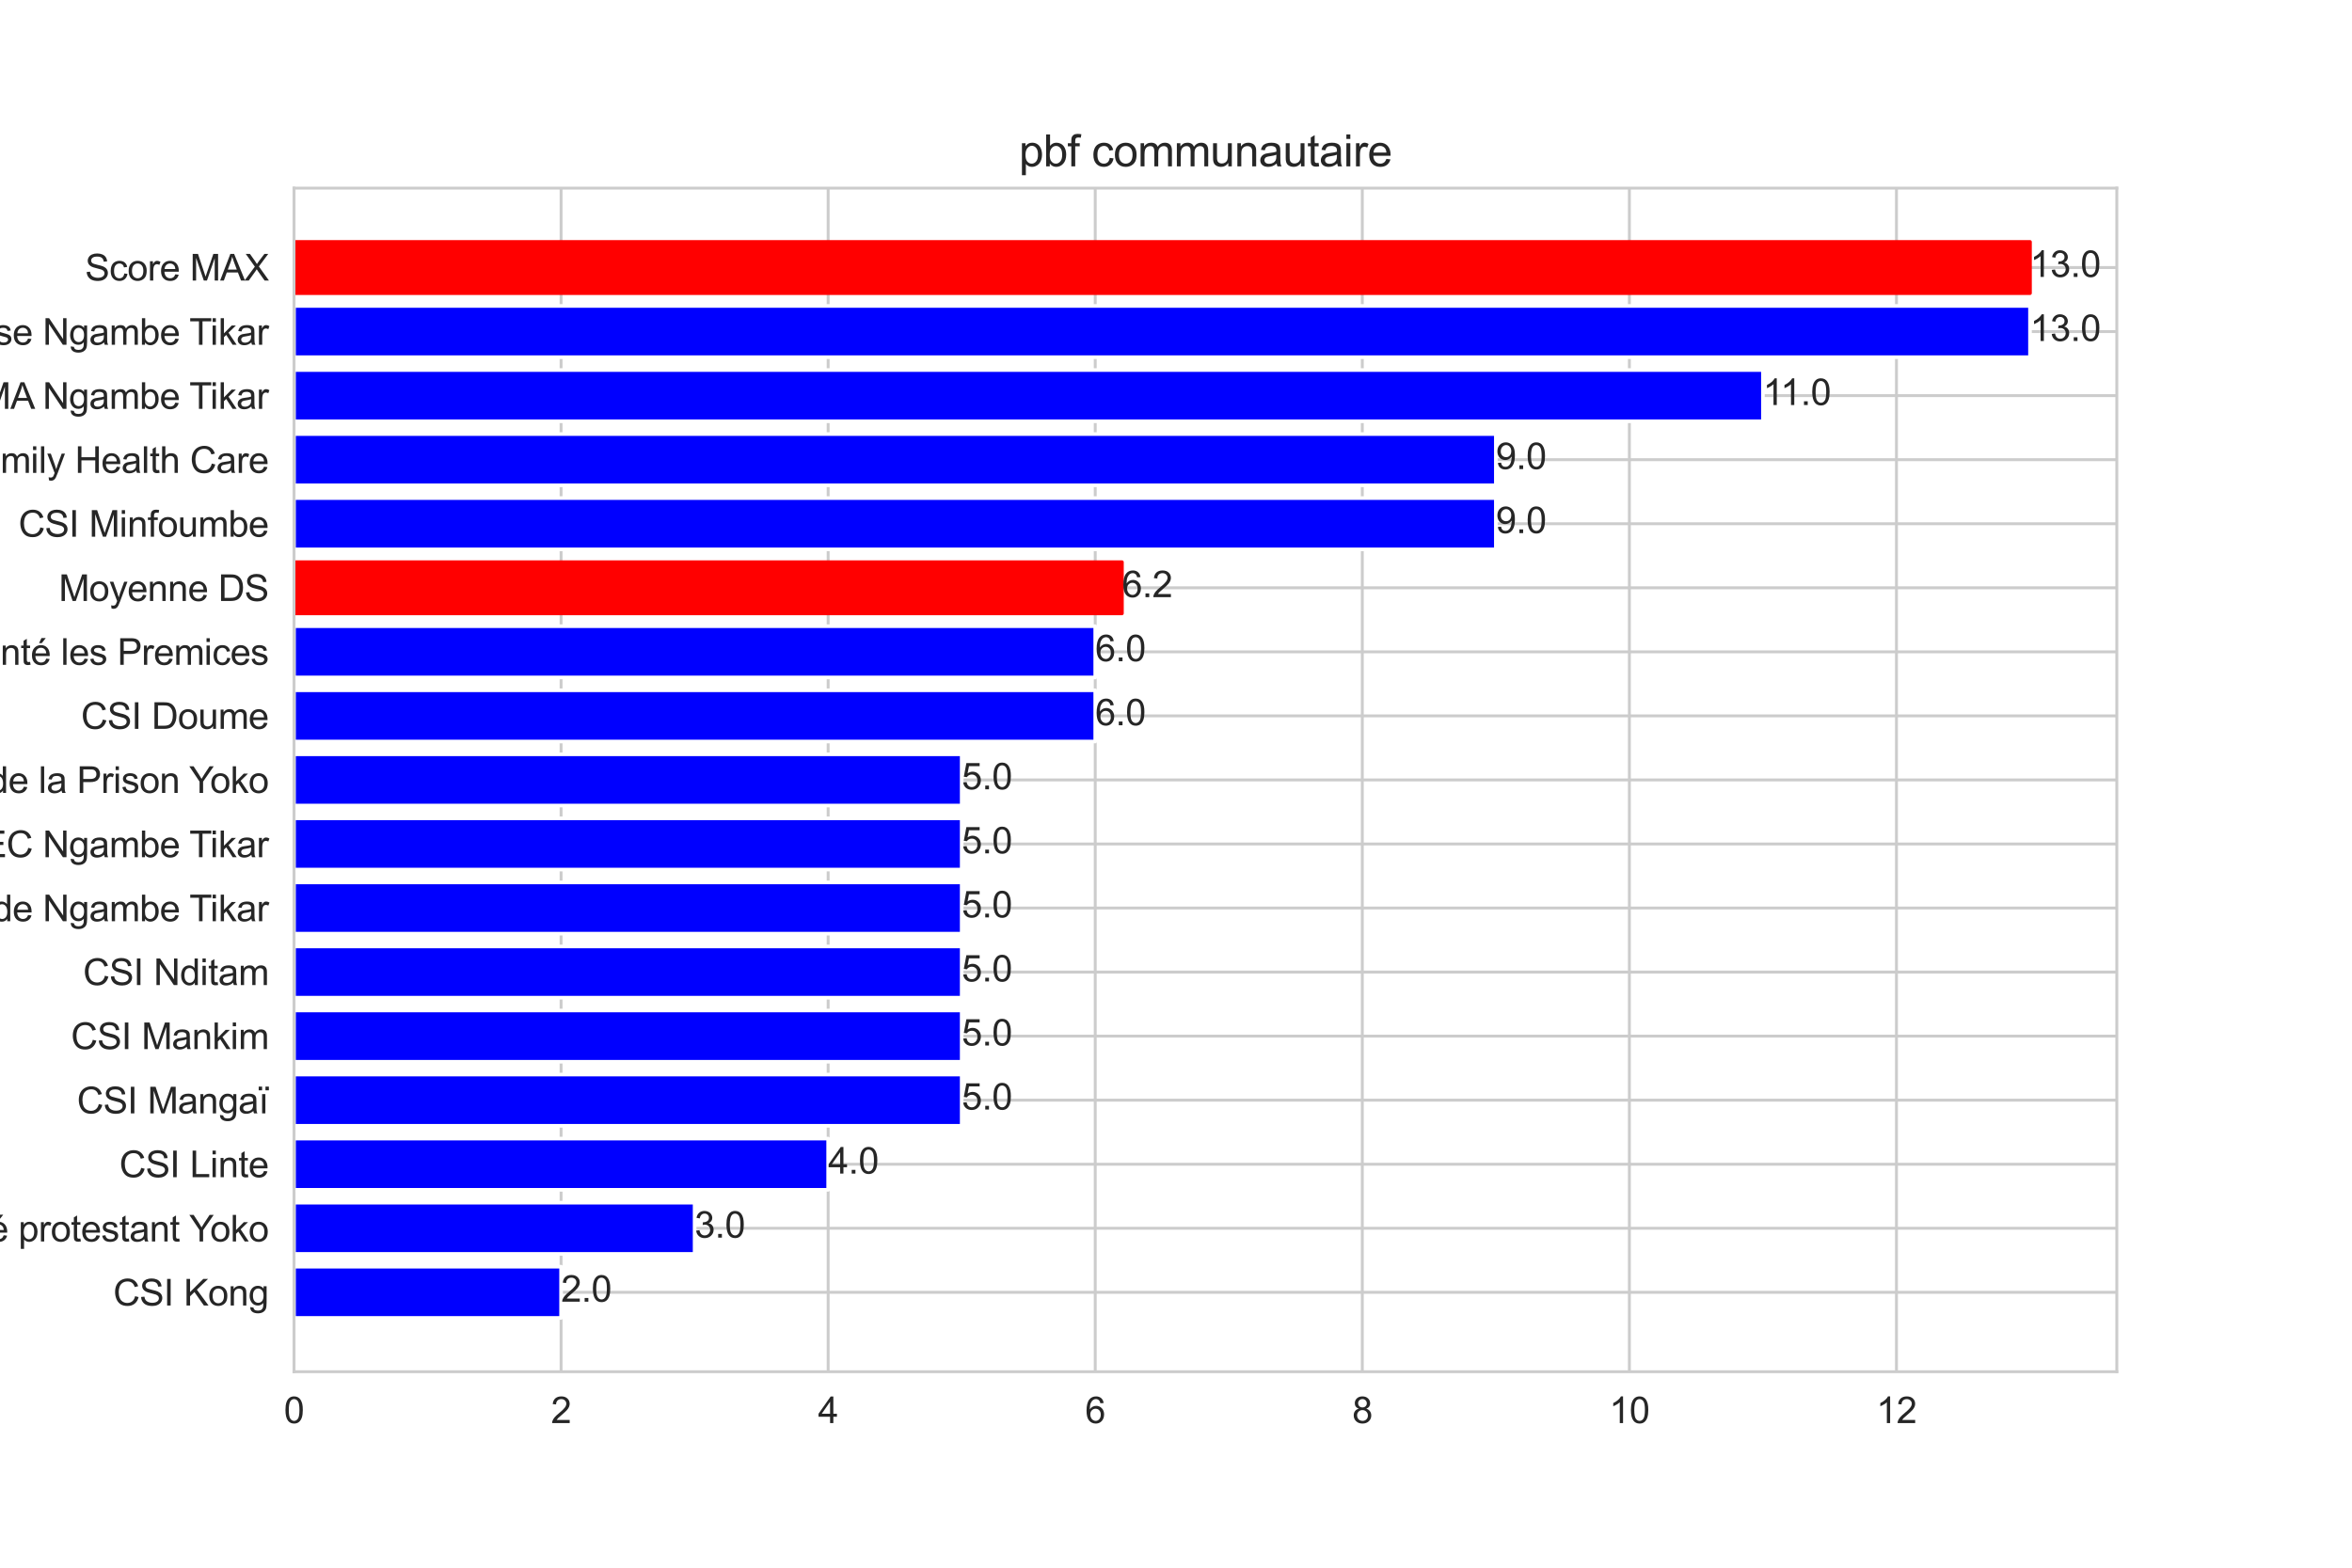 <?xml version="1.0" encoding="utf-8" standalone="no"?>
<!DOCTYPE svg PUBLIC "-//W3C//DTD SVG 1.1//EN"
  "http://www.w3.org/Graphics/SVG/1.1/DTD/svg11.dtd">
<svg height="432pt" version="1.1" viewBox="0 0 648 432" width="648pt" xmlns="http://www.w3.org/2000/svg" xmlns:xlink="http://www.w3.org/1999/xlink">
 <defs>
  <style type="text/css">*{stroke-linecap:butt;stroke-linejoin:round;}</style>
 </defs>
 <g id="figure_1">
  <g id="patch_1">
   <path d="M 0 432 
L 648 432 
L 648 0 
L 0 0 
z
" style="fill:#ffffff;"/>
  </g>
  <g id="axes_1">
   <g id="patch_2">
    <path d="M 81 378 
L 583.2 378 
L 583.2 51.84 
L 81 51.84 
z
" style="fill:#ffffff;"/>
   </g>
   <g id="matplotlib.axis_1">
    <g id="xtick_1">
     <g id="line2d_1">
      <path clip-path="url(#p148f5d662f)" d="M 81 378 
L 81 51.84 
" style="fill:none;stroke:#cccccc;stroke-linecap:round;stroke-width:0.8;"/>
     </g>
     <g id="text_1">
      <!-- 0 -->
      <g style="fill:#262626;" transform="translate(78.22 392.158)scale(0.1 -0.1)">
       <defs>
        <path d="M 266 2259 
Q 266 3072 433 3567 
Q 600 4063 929 4331 
Q 1259 4600 1759 4600 
Q 2128 4600 2406 4451 
Q 2684 4303 2865 4023 
Q 3047 3744 3150 3342 
Q 3253 2941 3253 2259 
Q 3253 1453 3087 958 
Q 2922 463 2592 192 
Q 2263 -78 1759 -78 
Q 1097 -78 719 397 
Q 266 969 266 2259 
z
M 844 2259 
Q 844 1131 1108 757 
Q 1372 384 1759 384 
Q 2147 384 2411 759 
Q 2675 1134 2675 2259 
Q 2675 3391 2411 3762 
Q 2147 4134 1753 4134 
Q 1366 4134 1134 3806 
Q 844 3388 844 2259 
z
" id="ArialMT-30" transform="scale(0.016)"/>
       </defs>
       <use xlink:href="#ArialMT-30"/>
      </g>
     </g>
    </g>
    <g id="xtick_2">
     <g id="line2d_2">
      <path clip-path="url(#p148f5d662f)" d="M 154.582 378 
L 154.582 51.84 
" style="fill:none;stroke:#cccccc;stroke-linecap:round;stroke-width:0.8;"/>
     </g>
     <g id="text_2">
      <!-- 2 -->
      <g style="fill:#262626;" transform="translate(151.802 392.158)scale(0.1 -0.1)">
       <defs>
        <path d="M 3222 541 
L 3222 0 
L 194 0 
Q 188 203 259 391 
Q 375 700 629 1000 
Q 884 1300 1366 1694 
Q 2113 2306 2375 2664 
Q 2638 3022 2638 3341 
Q 2638 3675 2398 3904 
Q 2159 4134 1775 4134 
Q 1369 4134 1125 3890 
Q 881 3647 878 3216 
L 300 3275 
Q 359 3922 746 4261 
Q 1134 4600 1788 4600 
Q 2447 4600 2831 4234 
Q 3216 3869 3216 3328 
Q 3216 3053 3103 2787 
Q 2991 2522 2730 2228 
Q 2469 1934 1863 1422 
Q 1356 997 1212 845 
Q 1069 694 975 541 
L 3222 541 
z
" id="ArialMT-32" transform="scale(0.016)"/>
       </defs>
       <use xlink:href="#ArialMT-32"/>
      </g>
     </g>
    </g>
    <g id="xtick_3">
     <g id="line2d_3">
      <path clip-path="url(#p148f5d662f)" d="M 228.165 378 
L 228.165 51.84 
" style="fill:none;stroke:#cccccc;stroke-linecap:round;stroke-width:0.8;"/>
     </g>
     <g id="text_3">
      <!-- 4 -->
      <g style="fill:#262626;" transform="translate(225.384 392.158)scale(0.1 -0.1)">
       <defs>
        <path d="M 2069 0 
L 2069 1097 
L 81 1097 
L 81 1613 
L 2172 4581 
L 2631 4581 
L 2631 1613 
L 3250 1613 
L 3250 1097 
L 2631 1097 
L 2631 0 
L 2069 0 
z
M 2069 1613 
L 2069 3678 
L 634 1613 
L 2069 1613 
z
" id="ArialMT-34" transform="scale(0.016)"/>
       </defs>
       <use xlink:href="#ArialMT-34"/>
      </g>
     </g>
    </g>
    <g id="xtick_4">
     <g id="line2d_4">
      <path clip-path="url(#p148f5d662f)" d="M 301.747 378 
L 301.747 51.84 
" style="fill:none;stroke:#cccccc;stroke-linecap:round;stroke-width:0.8;"/>
     </g>
     <g id="text_4">
      <!-- 6 -->
      <g style="fill:#262626;" transform="translate(298.967 392.158)scale(0.1 -0.1)">
       <defs>
        <path d="M 3184 3459 
L 2625 3416 
Q 2550 3747 2413 3897 
Q 2184 4138 1850 4138 
Q 1581 4138 1378 3988 
Q 1113 3794 959 3422 
Q 806 3050 800 2363 
Q 1003 2672 1297 2822 
Q 1591 2972 1913 2972 
Q 2475 2972 2870 2558 
Q 3266 2144 3266 1488 
Q 3266 1056 3080 686 
Q 2894 316 2569 119 
Q 2244 -78 1831 -78 
Q 1128 -78 684 439 
Q 241 956 241 2144 
Q 241 3472 731 4075 
Q 1159 4600 1884 4600 
Q 2425 4600 2770 4297 
Q 3116 3994 3184 3459 
z
M 888 1484 
Q 888 1194 1011 928 
Q 1134 663 1356 523 
Q 1578 384 1822 384 
Q 2178 384 2434 671 
Q 2691 959 2691 1453 
Q 2691 1928 2437 2201 
Q 2184 2475 1800 2475 
Q 1419 2475 1153 2201 
Q 888 1928 888 1484 
z
" id="ArialMT-36" transform="scale(0.016)"/>
       </defs>
       <use xlink:href="#ArialMT-36"/>
      </g>
     </g>
    </g>
    <g id="xtick_5">
     <g id="line2d_5">
      <path clip-path="url(#p148f5d662f)" d="M 375.33 378 
L 375.33 51.84 
" style="fill:none;stroke:#cccccc;stroke-linecap:round;stroke-width:0.8;"/>
     </g>
     <g id="text_5">
      <!-- 8 -->
      <g style="fill:#262626;" transform="translate(372.549 392.158)scale(0.1 -0.1)">
       <defs>
        <path d="M 1131 2484 
Q 781 2613 612 2850 
Q 444 3088 444 3419 
Q 444 3919 803 4259 
Q 1163 4600 1759 4600 
Q 2359 4600 2725 4251 
Q 3091 3903 3091 3403 
Q 3091 3084 2923 2848 
Q 2756 2613 2416 2484 
Q 2838 2347 3058 2040 
Q 3278 1734 3278 1309 
Q 3278 722 2862 322 
Q 2447 -78 1769 -78 
Q 1091 -78 675 323 
Q 259 725 259 1325 
Q 259 1772 486 2073 
Q 713 2375 1131 2484 
z
M 1019 3438 
Q 1019 3113 1228 2906 
Q 1438 2700 1772 2700 
Q 2097 2700 2305 2904 
Q 2513 3109 2513 3406 
Q 2513 3716 2298 3927 
Q 2084 4138 1766 4138 
Q 1444 4138 1231 3931 
Q 1019 3725 1019 3438 
z
M 838 1322 
Q 838 1081 952 856 
Q 1066 631 1291 507 
Q 1516 384 1775 384 
Q 2178 384 2440 643 
Q 2703 903 2703 1303 
Q 2703 1709 2433 1975 
Q 2163 2241 1756 2241 
Q 1359 2241 1098 1978 
Q 838 1716 838 1322 
z
" id="ArialMT-38" transform="scale(0.016)"/>
       </defs>
       <use xlink:href="#ArialMT-38"/>
      </g>
     </g>
    </g>
    <g id="xtick_6">
     <g id="line2d_6">
      <path clip-path="url(#p148f5d662f)" d="M 448.912 378 
L 448.912 51.84 
" style="fill:none;stroke:#cccccc;stroke-linecap:round;stroke-width:0.8;"/>
     </g>
     <g id="text_6">
      <!-- 10 -->
      <g style="fill:#262626;" transform="translate(443.351 392.158)scale(0.1 -0.1)">
       <defs>
        <path d="M 2384 0 
L 1822 0 
L 1822 3584 
Q 1619 3391 1289 3197 
Q 959 3003 697 2906 
L 697 3450 
Q 1169 3672 1522 3987 
Q 1875 4303 2022 4600 
L 2384 4600 
L 2384 0 
z
" id="ArialMT-31" transform="scale(0.016)"/>
       </defs>
       <use xlink:href="#ArialMT-31"/>
       <use x="55.615" xlink:href="#ArialMT-30"/>
      </g>
     </g>
    </g>
    <g id="xtick_7">
     <g id="line2d_7">
      <path clip-path="url(#p148f5d662f)" d="M 522.495 378 
L 522.495 51.84 
" style="fill:none;stroke:#cccccc;stroke-linecap:round;stroke-width:0.8;"/>
     </g>
     <g id="text_7">
      <!-- 12 -->
      <g style="fill:#262626;" transform="translate(516.934 392.158)scale(0.1 -0.1)">
       <use xlink:href="#ArialMT-31"/>
       <use x="55.615" xlink:href="#ArialMT-32"/>
      </g>
     </g>
    </g>
   </g>
   <g id="matplotlib.axis_2">
    <g id="ytick_1">
     <g id="line2d_8">
      <path clip-path="url(#p148f5d662f)" d="M 81 356.115 
L 583.2 356.115 
" style="fill:none;stroke:#cccccc;stroke-linecap:round;stroke-width:0.8;"/>
     </g>
     <g id="text_8">
      <!-- CSI Kong -->
      <g style="fill:#262626;" transform="translate(31.198 359.755)scale(0.1 -0.1)">
       <defs>
        <path d="M 3763 1606 
L 4369 1453 
Q 4178 706 3683 314 
Q 3188 -78 2472 -78 
Q 1731 -78 1267 223 
Q 803 525 561 1097 
Q 319 1669 319 2325 
Q 319 3041 592 3573 
Q 866 4106 1370 4382 
Q 1875 4659 2481 4659 
Q 3169 4659 3637 4309 
Q 4106 3959 4291 3325 
L 3694 3184 
Q 3534 3684 3231 3912 
Q 2928 4141 2469 4141 
Q 1941 4141 1586 3887 
Q 1231 3634 1087 3207 
Q 944 2781 944 2328 
Q 944 1744 1114 1308 
Q 1284 872 1643 656 
Q 2003 441 2422 441 
Q 2931 441 3284 734 
Q 3638 1028 3763 1606 
z
" id="ArialMT-43" transform="scale(0.016)"/>
        <path d="M 288 1472 
L 859 1522 
Q 900 1178 1048 958 
Q 1197 738 1509 602 
Q 1822 466 2213 466 
Q 2559 466 2825 569 
Q 3091 672 3220 851 
Q 3350 1031 3350 1244 
Q 3350 1459 3225 1620 
Q 3100 1781 2813 1891 
Q 2628 1963 1997 2114 
Q 1366 2266 1113 2400 
Q 784 2572 623 2826 
Q 463 3081 463 3397 
Q 463 3744 659 4045 
Q 856 4347 1234 4503 
Q 1613 4659 2075 4659 
Q 2584 4659 2973 4495 
Q 3363 4331 3572 4012 
Q 3781 3694 3797 3291 
L 3216 3247 
Q 3169 3681 2898 3903 
Q 2628 4125 2100 4125 
Q 1550 4125 1298 3923 
Q 1047 3722 1047 3438 
Q 1047 3191 1225 3031 
Q 1400 2872 2139 2705 
Q 2878 2538 3153 2413 
Q 3553 2228 3743 1945 
Q 3934 1663 3934 1294 
Q 3934 928 3725 604 
Q 3516 281 3123 101 
Q 2731 -78 2241 -78 
Q 1619 -78 1198 103 
Q 778 284 539 648 
Q 300 1013 288 1472 
z
" id="ArialMT-53" transform="scale(0.016)"/>
        <path d="M 597 0 
L 597 4581 
L 1203 4581 
L 1203 0 
L 597 0 
z
" id="ArialMT-49" transform="scale(0.016)"/>
        <path id="ArialMT-20" transform="scale(0.016)"/>
        <path d="M 469 0 
L 469 4581 
L 1075 4581 
L 1075 2309 
L 3350 4581 
L 4172 4581 
L 2250 2725 
L 4256 0 
L 3456 0 
L 1825 2319 
L 1075 1588 
L 1075 0 
L 469 0 
z
" id="ArialMT-4b" transform="scale(0.016)"/>
        <path d="M 213 1659 
Q 213 2581 725 3025 
Q 1153 3394 1769 3394 
Q 2453 3394 2887 2945 
Q 3322 2497 3322 1706 
Q 3322 1066 3130 698 
Q 2938 331 2570 128 
Q 2203 -75 1769 -75 
Q 1072 -75 642 372 
Q 213 819 213 1659 
z
M 791 1659 
Q 791 1022 1069 705 
Q 1347 388 1769 388 
Q 2188 388 2466 706 
Q 2744 1025 2744 1678 
Q 2744 2294 2464 2611 
Q 2184 2928 1769 2928 
Q 1347 2928 1069 2612 
Q 791 2297 791 1659 
z
" id="ArialMT-6f" transform="scale(0.016)"/>
        <path d="M 422 0 
L 422 3319 
L 928 3319 
L 928 2847 
Q 1294 3394 1984 3394 
Q 2284 3394 2536 3286 
Q 2788 3178 2913 3003 
Q 3038 2828 3088 2588 
Q 3119 2431 3119 2041 
L 3119 0 
L 2556 0 
L 2556 2019 
Q 2556 2363 2490 2533 
Q 2425 2703 2258 2804 
Q 2091 2906 1866 2906 
Q 1506 2906 1245 2678 
Q 984 2450 984 1813 
L 984 0 
L 422 0 
z
" id="ArialMT-6e" transform="scale(0.016)"/>
        <path d="M 319 -275 
L 866 -356 
Q 900 -609 1056 -725 
Q 1266 -881 1628 -881 
Q 2019 -881 2231 -725 
Q 2444 -569 2519 -288 
Q 2563 -116 2559 434 
Q 2191 0 1641 0 
Q 956 0 581 494 
Q 206 988 206 1678 
Q 206 2153 378 2554 
Q 550 2956 876 3175 
Q 1203 3394 1644 3394 
Q 2231 3394 2613 2919 
L 2613 3319 
L 3131 3319 
L 3131 450 
Q 3131 -325 2973 -648 
Q 2816 -972 2473 -1159 
Q 2131 -1347 1631 -1347 
Q 1038 -1347 672 -1080 
Q 306 -813 319 -275 
z
M 784 1719 
Q 784 1066 1043 766 
Q 1303 466 1694 466 
Q 2081 466 2343 764 
Q 2606 1063 2606 1700 
Q 2606 2309 2336 2618 
Q 2066 2928 1684 2928 
Q 1309 2928 1046 2623 
Q 784 2319 784 1719 
z
" id="ArialMT-67" transform="scale(0.016)"/>
       </defs>
       <use xlink:href="#ArialMT-43"/>
       <use x="72.217" xlink:href="#ArialMT-53"/>
       <use x="138.916" xlink:href="#ArialMT-49"/>
       <use x="166.699" xlink:href="#ArialMT-20"/>
       <use x="194.482" xlink:href="#ArialMT-4b"/>
       <use x="261.182" xlink:href="#ArialMT-6f"/>
       <use x="316.797" xlink:href="#ArialMT-6e"/>
       <use x="372.412" xlink:href="#ArialMT-67"/>
      </g>
     </g>
    </g>
    <g id="ytick_2">
     <g id="line2d_9">
      <path clip-path="url(#p148f5d662f)" d="M 81 338.465 
L 583.2 338.465 
" style="fill:none;stroke:#cccccc;stroke-linecap:round;stroke-width:0.8;"/>
     </g>
     <g id="text_9">
      <!-- Centre de santé privé protestant Yoko -->
      <g style="fill:#262626;" transform="translate(-93.333 342.105)scale(0.1 -0.1)">
       <defs>
        <path d="M 2694 1069 
L 3275 997 
Q 3138 488 2766 206 
Q 2394 -75 1816 -75 
Q 1088 -75 661 373 
Q 234 822 234 1631 
Q 234 2469 665 2931 
Q 1097 3394 1784 3394 
Q 2450 3394 2872 2941 
Q 3294 2488 3294 1666 
Q 3294 1616 3291 1516 
L 816 1516 
Q 847 969 1125 678 
Q 1403 388 1819 388 
Q 2128 388 2347 550 
Q 2566 713 2694 1069 
z
M 847 1978 
L 2700 1978 
Q 2663 2397 2488 2606 
Q 2219 2931 1791 2931 
Q 1403 2931 1139 2672 
Q 875 2413 847 1978 
z
" id="ArialMT-65" transform="scale(0.016)"/>
        <path d="M 1650 503 
L 1731 6 
Q 1494 -44 1306 -44 
Q 1000 -44 831 53 
Q 663 150 594 308 
Q 525 466 525 972 
L 525 2881 
L 113 2881 
L 113 3319 
L 525 3319 
L 525 4141 
L 1084 4478 
L 1084 3319 
L 1650 3319 
L 1650 2881 
L 1084 2881 
L 1084 941 
Q 1084 700 1114 631 
Q 1144 563 1211 522 
Q 1278 481 1403 481 
Q 1497 481 1650 503 
z
" id="ArialMT-74" transform="scale(0.016)"/>
        <path d="M 416 0 
L 416 3319 
L 922 3319 
L 922 2816 
Q 1116 3169 1280 3281 
Q 1444 3394 1641 3394 
Q 1925 3394 2219 3213 
L 2025 2691 
Q 1819 2813 1613 2813 
Q 1428 2813 1281 2702 
Q 1134 2591 1072 2394 
Q 978 2094 978 1738 
L 978 0 
L 416 0 
z
" id="ArialMT-72" transform="scale(0.016)"/>
        <path d="M 2575 0 
L 2575 419 
Q 2259 -75 1647 -75 
Q 1250 -75 917 144 
Q 584 363 401 755 
Q 219 1147 219 1656 
Q 219 2153 384 2558 
Q 550 2963 881 3178 
Q 1213 3394 1622 3394 
Q 1922 3394 2156 3267 
Q 2391 3141 2538 2938 
L 2538 4581 
L 3097 4581 
L 3097 0 
L 2575 0 
z
M 797 1656 
Q 797 1019 1065 703 
Q 1334 388 1700 388 
Q 2069 388 2326 689 
Q 2584 991 2584 1609 
Q 2584 2291 2321 2609 
Q 2059 2928 1675 2928 
Q 1300 2928 1048 2622 
Q 797 2316 797 1656 
z
" id="ArialMT-64" transform="scale(0.016)"/>
        <path d="M 197 991 
L 753 1078 
Q 800 744 1014 566 
Q 1228 388 1613 388 
Q 2000 388 2187 545 
Q 2375 703 2375 916 
Q 2375 1106 2209 1216 
Q 2094 1291 1634 1406 
Q 1016 1563 777 1677 
Q 538 1791 414 1992 
Q 291 2194 291 2438 
Q 291 2659 392 2848 
Q 494 3038 669 3163 
Q 800 3259 1026 3326 
Q 1253 3394 1513 3394 
Q 1903 3394 2198 3281 
Q 2494 3169 2634 2976 
Q 2775 2784 2828 2463 
L 2278 2388 
Q 2241 2644 2061 2787 
Q 1881 2931 1553 2931 
Q 1166 2931 1000 2803 
Q 834 2675 834 2503 
Q 834 2394 903 2306 
Q 972 2216 1119 2156 
Q 1203 2125 1616 2013 
Q 2213 1853 2448 1751 
Q 2684 1650 2818 1456 
Q 2953 1263 2953 975 
Q 2953 694 2789 445 
Q 2625 197 2315 61 
Q 2006 -75 1616 -75 
Q 969 -75 630 194 
Q 291 463 197 991 
z
" id="ArialMT-73" transform="scale(0.016)"/>
        <path d="M 2588 409 
Q 2275 144 1986 34 
Q 1697 -75 1366 -75 
Q 819 -75 525 192 
Q 231 459 231 875 
Q 231 1119 342 1320 
Q 453 1522 633 1644 
Q 813 1766 1038 1828 
Q 1203 1872 1538 1913 
Q 2219 1994 2541 2106 
Q 2544 2222 2544 2253 
Q 2544 2597 2384 2738 
Q 2169 2928 1744 2928 
Q 1347 2928 1158 2789 
Q 969 2650 878 2297 
L 328 2372 
Q 403 2725 575 2942 
Q 747 3159 1072 3276 
Q 1397 3394 1825 3394 
Q 2250 3394 2515 3294 
Q 2781 3194 2906 3042 
Q 3031 2891 3081 2659 
Q 3109 2516 3109 2141 
L 3109 1391 
Q 3109 606 3145 398 
Q 3181 191 3288 0 
L 2700 0 
Q 2613 175 2588 409 
z
M 2541 1666 
Q 2234 1541 1622 1453 
Q 1275 1403 1131 1340 
Q 988 1278 909 1158 
Q 831 1038 831 891 
Q 831 666 1001 516 
Q 1172 366 1500 366 
Q 1825 366 2078 508 
Q 2331 650 2450 897 
Q 2541 1088 2541 1459 
L 2541 1666 
z
" id="ArialMT-61" transform="scale(0.016)"/>
        <path d="M 2694 1069 
L 3275 997 
Q 3138 488 2766 206 
Q 2394 -75 1816 -75 
Q 1088 -75 661 373 
Q 234 822 234 1631 
Q 234 2469 665 2931 
Q 1097 3394 1784 3394 
Q 2450 3394 2872 2941 
Q 3294 2488 3294 1666 
Q 3294 1616 3291 1516 
L 816 1516 
Q 847 969 1125 678 
Q 1403 388 1819 388 
Q 2128 388 2347 550 
Q 2566 713 2694 1069 
z
M 847 1978 
L 2700 1978 
Q 2663 2397 2488 2606 
Q 2219 2931 1791 2931 
Q 1403 2931 1139 2672 
Q 875 2413 847 1978 
z
M 1454 3731 
L 1869 4606 
L 2607 4606 
L 1919 3731 
L 1454 3731 
z
" id="ArialMT-e9" transform="scale(0.016)"/>
        <path d="M 422 -1272 
L 422 3319 
L 934 3319 
L 934 2888 
Q 1116 3141 1344 3267 
Q 1572 3394 1897 3394 
Q 2322 3394 2647 3175 
Q 2972 2956 3137 2557 
Q 3303 2159 3303 1684 
Q 3303 1175 3120 767 
Q 2938 359 2589 142 
Q 2241 -75 1856 -75 
Q 1575 -75 1351 44 
Q 1128 163 984 344 
L 984 -1272 
L 422 -1272 
z
M 931 1641 
Q 931 1000 1190 694 
Q 1450 388 1819 388 
Q 2194 388 2461 705 
Q 2728 1022 2728 1688 
Q 2728 2322 2467 2637 
Q 2206 2953 1844 2953 
Q 1484 2953 1207 2617 
Q 931 2281 931 1641 
z
" id="ArialMT-70" transform="scale(0.016)"/>
        <path d="M 425 3934 
L 425 4581 
L 988 4581 
L 988 3934 
L 425 3934 
z
M 425 0 
L 425 3319 
L 988 3319 
L 988 0 
L 425 0 
z
" id="ArialMT-69" transform="scale(0.016)"/>
        <path d="M 1344 0 
L 81 3319 
L 675 3319 
L 1388 1331 
Q 1503 1009 1600 663 
Q 1675 925 1809 1294 
L 2547 3319 
L 3125 3319 
L 1869 0 
L 1344 0 
z
" id="ArialMT-76" transform="scale(0.016)"/>
        <path d="M 1784 0 
L 1784 1941 
L 19 4581 
L 756 4581 
L 1659 3200 
Q 1909 2813 2125 2425 
Q 2331 2784 2625 3234 
L 3513 4581 
L 4219 4581 
L 2391 1941 
L 2391 0 
L 1784 0 
z
" id="ArialMT-59" transform="scale(0.016)"/>
        <path d="M 425 0 
L 425 4581 
L 988 4581 
L 988 1969 
L 2319 3319 
L 3047 3319 
L 1778 2088 
L 3175 0 
L 2481 0 
L 1384 1697 
L 988 1316 
L 988 0 
L 425 0 
z
" id="ArialMT-6b" transform="scale(0.016)"/>
       </defs>
       <use xlink:href="#ArialMT-43"/>
       <use x="72.217" xlink:href="#ArialMT-65"/>
       <use x="127.832" xlink:href="#ArialMT-6e"/>
       <use x="183.447" xlink:href="#ArialMT-74"/>
       <use x="211.23" xlink:href="#ArialMT-72"/>
       <use x="244.531" xlink:href="#ArialMT-65"/>
       <use x="300.146" xlink:href="#ArialMT-20"/>
       <use x="327.93" xlink:href="#ArialMT-64"/>
       <use x="383.545" xlink:href="#ArialMT-65"/>
       <use x="439.16" xlink:href="#ArialMT-20"/>
       <use x="466.943" xlink:href="#ArialMT-73"/>
       <use x="516.943" xlink:href="#ArialMT-61"/>
       <use x="572.559" xlink:href="#ArialMT-6e"/>
       <use x="628.174" xlink:href="#ArialMT-74"/>
       <use x="655.957" xlink:href="#ArialMT-e9"/>
       <use x="711.572" xlink:href="#ArialMT-20"/>
       <use x="739.355" xlink:href="#ArialMT-70"/>
       <use x="794.971" xlink:href="#ArialMT-72"/>
       <use x="828.271" xlink:href="#ArialMT-69"/>
       <use x="850.488" xlink:href="#ArialMT-76"/>
       <use x="900.488" xlink:href="#ArialMT-e9"/>
       <use x="956.104" xlink:href="#ArialMT-20"/>
       <use x="983.887" xlink:href="#ArialMT-70"/>
       <use x="1039.502" xlink:href="#ArialMT-72"/>
       <use x="1072.803" xlink:href="#ArialMT-6f"/>
       <use x="1128.418" xlink:href="#ArialMT-74"/>
       <use x="1156.201" xlink:href="#ArialMT-65"/>
       <use x="1211.816" xlink:href="#ArialMT-73"/>
       <use x="1261.816" xlink:href="#ArialMT-74"/>
       <use x="1289.6" xlink:href="#ArialMT-61"/>
       <use x="1345.215" xlink:href="#ArialMT-6e"/>
       <use x="1400.83" xlink:href="#ArialMT-74"/>
       <use x="1428.613" xlink:href="#ArialMT-20"/>
       <use x="1454.646" xlink:href="#ArialMT-59"/>
       <use x="1512.221" xlink:href="#ArialMT-6f"/>
       <use x="1567.836" xlink:href="#ArialMT-6b"/>
       <use x="1617.836" xlink:href="#ArialMT-6f"/>
      </g>
     </g>
    </g>
    <g id="ytick_3">
     <g id="line2d_10">
      <path clip-path="url(#p148f5d662f)" d="M 81 320.816 
L 583.2 320.816 
" style="fill:none;stroke:#cccccc;stroke-linecap:round;stroke-width:0.8;"/>
     </g>
     <g id="text_10">
      <!-- CSI Linte -->
      <g style="fill:#262626;" transform="translate(32.869 324.395)scale(0.1 -0.1)">
       <defs>
        <path d="M 469 0 
L 469 4581 
L 1075 4581 
L 1075 541 
L 3331 541 
L 3331 0 
L 469 0 
z
" id="ArialMT-4c" transform="scale(0.016)"/>
       </defs>
       <use xlink:href="#ArialMT-43"/>
       <use x="72.217" xlink:href="#ArialMT-53"/>
       <use x="138.916" xlink:href="#ArialMT-49"/>
       <use x="166.699" xlink:href="#ArialMT-20"/>
       <use x="194.482" xlink:href="#ArialMT-4c"/>
       <use x="250.098" xlink:href="#ArialMT-69"/>
       <use x="272.314" xlink:href="#ArialMT-6e"/>
       <use x="327.93" xlink:href="#ArialMT-74"/>
       <use x="355.713" xlink:href="#ArialMT-65"/>
      </g>
     </g>
    </g>
    <g id="ytick_4">
     <g id="line2d_11">
      <path clip-path="url(#p148f5d662f)" d="M 81 303.167 
L 583.2 303.167 
" style="fill:none;stroke:#cccccc;stroke-linecap:round;stroke-width:0.8;"/>
     </g>
     <g id="text_11">
      <!-- CSI Mangaï -->
      <g style="fill:#262626;" transform="translate(21.2 306.807)scale(0.1 -0.1)">
       <defs>
        <path d="M 475 0 
L 475 4581 
L 1388 4581 
L 2472 1338 
Q 2622 884 2691 659 
Q 2769 909 2934 1394 
L 4031 4581 
L 4847 4581 
L 4847 0 
L 4263 0 
L 4263 3834 
L 2931 0 
L 2384 0 
L 1059 3900 
L 1059 0 
L 475 0 
z
" id="ArialMT-4d" transform="scale(0.016)"/>
        <path d="M 619 0 
L 619 3319 
L 1181 3319 
L 1181 0 
L 619 0 
z
M 31 3969 
L 31 4609 
L 618 4609 
L 618 3969 
L 31 3969 
z
M 1196 3969 
L 1196 4609 
L 1784 4609 
L 1784 3969 
L 1196 3969 
z
" id="ArialMT-ef" transform="scale(0.016)"/>
       </defs>
       <use xlink:href="#ArialMT-43"/>
       <use x="72.217" xlink:href="#ArialMT-53"/>
       <use x="138.916" xlink:href="#ArialMT-49"/>
       <use x="166.699" xlink:href="#ArialMT-20"/>
       <use x="194.482" xlink:href="#ArialMT-4d"/>
       <use x="277.783" xlink:href="#ArialMT-61"/>
       <use x="333.398" xlink:href="#ArialMT-6e"/>
       <use x="389.014" xlink:href="#ArialMT-67"/>
       <use x="444.629" xlink:href="#ArialMT-61"/>
       <use x="500.244" xlink:href="#ArialMT-ef"/>
      </g>
     </g>
    </g>
    <g id="ytick_5">
     <g id="line2d_12">
      <path clip-path="url(#p148f5d662f)" d="M 81 285.517 
L 583.2 285.517 
" style="fill:none;stroke:#cccccc;stroke-linecap:round;stroke-width:0.8;"/>
     </g>
     <g id="text_12">
      <!-- CSI Mankim -->
      <g style="fill:#262626;" transform="translate(19.548 289.096)scale(0.1 -0.1)">
       <defs>
        <path d="M 422 0 
L 422 3319 
L 925 3319 
L 925 2853 
Q 1081 3097 1340 3245 
Q 1600 3394 1931 3394 
Q 2300 3394 2536 3241 
Q 2772 3088 2869 2813 
Q 3263 3394 3894 3394 
Q 4388 3394 4653 3120 
Q 4919 2847 4919 2278 
L 4919 0 
L 4359 0 
L 4359 2091 
Q 4359 2428 4304 2576 
Q 4250 2725 4106 2815 
Q 3963 2906 3769 2906 
Q 3419 2906 3187 2673 
Q 2956 2441 2956 1928 
L 2956 0 
L 2394 0 
L 2394 2156 
Q 2394 2531 2256 2718 
Q 2119 2906 1806 2906 
Q 1569 2906 1367 2781 
Q 1166 2656 1075 2415 
Q 984 2175 984 1722 
L 984 0 
L 422 0 
z
" id="ArialMT-6d" transform="scale(0.016)"/>
       </defs>
       <use xlink:href="#ArialMT-43"/>
       <use x="72.217" xlink:href="#ArialMT-53"/>
       <use x="138.916" xlink:href="#ArialMT-49"/>
       <use x="166.699" xlink:href="#ArialMT-20"/>
       <use x="194.482" xlink:href="#ArialMT-4d"/>
       <use x="277.783" xlink:href="#ArialMT-61"/>
       <use x="333.398" xlink:href="#ArialMT-6e"/>
       <use x="389.014" xlink:href="#ArialMT-6b"/>
       <use x="439.014" xlink:href="#ArialMT-69"/>
       <use x="461.23" xlink:href="#ArialMT-6d"/>
      </g>
     </g>
    </g>
    <g id="ytick_6">
     <g id="line2d_13">
      <path clip-path="url(#p148f5d662f)" d="M 81 267.868 
L 583.2 267.868 
" style="fill:none;stroke:#cccccc;stroke-linecap:round;stroke-width:0.8;"/>
     </g>
     <g id="text_13">
      <!-- CSI Nditam -->
      <g style="fill:#262626;" transform="translate(22.878 271.447)scale(0.1 -0.1)">
       <defs>
        <path d="M 488 0 
L 488 4581 
L 1109 4581 
L 3516 984 
L 3516 4581 
L 4097 4581 
L 4097 0 
L 3475 0 
L 1069 3600 
L 1069 0 
L 488 0 
z
" id="ArialMT-4e" transform="scale(0.016)"/>
       </defs>
       <use xlink:href="#ArialMT-43"/>
       <use x="72.217" xlink:href="#ArialMT-53"/>
       <use x="138.916" xlink:href="#ArialMT-49"/>
       <use x="166.699" xlink:href="#ArialMT-20"/>
       <use x="194.482" xlink:href="#ArialMT-4e"/>
       <use x="266.699" xlink:href="#ArialMT-64"/>
       <use x="322.314" xlink:href="#ArialMT-69"/>
       <use x="344.531" xlink:href="#ArialMT-74"/>
       <use x="372.314" xlink:href="#ArialMT-61"/>
       <use x="427.93" xlink:href="#ArialMT-6d"/>
      </g>
     </g>
    </g>
    <g id="ytick_7">
     <g id="line2d_14">
      <path clip-path="url(#p148f5d662f)" d="M 81 250.219 
L 583.2 250.219 
" style="fill:none;stroke:#cccccc;stroke-linecap:round;stroke-width:0.8;"/>
     </g>
     <g id="text_14">
      <!-- Centre de santé privé  de l'eglise Lutherienne de Ngambe Tikar -->
      <g style="fill:#262626;" transform="translate(-205.834 253.859)scale(0.1 -0.1)">
       <defs>
        <path d="M 409 0 
L 409 4581 
L 972 4581 
L 972 0 
L 409 0 
z
" id="ArialMT-6c" transform="scale(0.016)"/>
        <path d="M 425 2959 
L 281 3816 
L 281 4581 
L 922 4581 
L 922 3816 
L 772 2959 
L 425 2959 
z
" id="ArialMT-27" transform="scale(0.016)"/>
        <path d="M 2597 0 
L 2597 488 
Q 2209 -75 1544 -75 
Q 1250 -75 995 37 
Q 741 150 617 320 
Q 494 491 444 738 
Q 409 903 409 1263 
L 409 3319 
L 972 3319 
L 972 1478 
Q 972 1038 1006 884 
Q 1059 663 1231 536 
Q 1403 409 1656 409 
Q 1909 409 2131 539 
Q 2353 669 2445 892 
Q 2538 1116 2538 1541 
L 2538 3319 
L 3100 3319 
L 3100 0 
L 2597 0 
z
" id="ArialMT-75" transform="scale(0.016)"/>
        <path d="M 422 0 
L 422 4581 
L 984 4581 
L 984 2938 
Q 1378 3394 1978 3394 
Q 2347 3394 2619 3248 
Q 2891 3103 3008 2847 
Q 3125 2591 3125 2103 
L 3125 0 
L 2563 0 
L 2563 2103 
Q 2563 2525 2380 2717 
Q 2197 2909 1863 2909 
Q 1613 2909 1392 2779 
Q 1172 2650 1078 2428 
Q 984 2206 984 1816 
L 984 0 
L 422 0 
z
" id="ArialMT-68" transform="scale(0.016)"/>
        <path d="M 941 0 
L 419 0 
L 419 4581 
L 981 4581 
L 981 2947 
Q 1338 3394 1891 3394 
Q 2197 3394 2470 3270 
Q 2744 3147 2920 2923 
Q 3097 2700 3197 2384 
Q 3297 2069 3297 1709 
Q 3297 856 2875 390 
Q 2453 -75 1863 -75 
Q 1275 -75 941 416 
L 941 0 
z
M 934 1684 
Q 934 1088 1097 822 
Q 1363 388 1816 388 
Q 2184 388 2453 708 
Q 2722 1028 2722 1663 
Q 2722 2313 2464 2622 
Q 2206 2931 1841 2931 
Q 1472 2931 1203 2611 
Q 934 2291 934 1684 
z
" id="ArialMT-62" transform="scale(0.016)"/>
        <path d="M 1659 0 
L 1659 4041 
L 150 4041 
L 150 4581 
L 3781 4581 
L 3781 4041 
L 2266 4041 
L 2266 0 
L 1659 0 
z
" id="ArialMT-54" transform="scale(0.016)"/>
       </defs>
       <use xlink:href="#ArialMT-43"/>
       <use x="72.217" xlink:href="#ArialMT-65"/>
       <use x="127.832" xlink:href="#ArialMT-6e"/>
       <use x="183.447" xlink:href="#ArialMT-74"/>
       <use x="211.23" xlink:href="#ArialMT-72"/>
       <use x="244.531" xlink:href="#ArialMT-65"/>
       <use x="300.146" xlink:href="#ArialMT-20"/>
       <use x="327.93" xlink:href="#ArialMT-64"/>
       <use x="383.545" xlink:href="#ArialMT-65"/>
       <use x="439.16" xlink:href="#ArialMT-20"/>
       <use x="466.943" xlink:href="#ArialMT-73"/>
       <use x="516.943" xlink:href="#ArialMT-61"/>
       <use x="572.559" xlink:href="#ArialMT-6e"/>
       <use x="628.174" xlink:href="#ArialMT-74"/>
       <use x="655.957" xlink:href="#ArialMT-e9"/>
       <use x="711.572" xlink:href="#ArialMT-20"/>
       <use x="739.355" xlink:href="#ArialMT-70"/>
       <use x="794.971" xlink:href="#ArialMT-72"/>
       <use x="828.271" xlink:href="#ArialMT-69"/>
       <use x="850.488" xlink:href="#ArialMT-76"/>
       <use x="900.488" xlink:href="#ArialMT-e9"/>
       <use x="956.104" xlink:href="#ArialMT-20"/>
       <use x="983.887" xlink:href="#ArialMT-20"/>
       <use x="1011.67" xlink:href="#ArialMT-64"/>
       <use x="1067.285" xlink:href="#ArialMT-65"/>
       <use x="1122.9" xlink:href="#ArialMT-20"/>
       <use x="1150.684" xlink:href="#ArialMT-6c"/>
       <use x="1172.9" xlink:href="#ArialMT-27"/>
       <use x="1191.992" xlink:href="#ArialMT-65"/>
       <use x="1247.607" xlink:href="#ArialMT-67"/>
       <use x="1303.223" xlink:href="#ArialMT-6c"/>
       <use x="1325.439" xlink:href="#ArialMT-69"/>
       <use x="1347.656" xlink:href="#ArialMT-73"/>
       <use x="1397.656" xlink:href="#ArialMT-65"/>
       <use x="1453.271" xlink:href="#ArialMT-20"/>
       <use x="1481.055" xlink:href="#ArialMT-4c"/>
       <use x="1536.67" xlink:href="#ArialMT-75"/>
       <use x="1592.285" xlink:href="#ArialMT-74"/>
       <use x="1620.068" xlink:href="#ArialMT-68"/>
       <use x="1675.684" xlink:href="#ArialMT-65"/>
       <use x="1731.299" xlink:href="#ArialMT-72"/>
       <use x="1764.6" xlink:href="#ArialMT-69"/>
       <use x="1786.816" xlink:href="#ArialMT-65"/>
       <use x="1842.432" xlink:href="#ArialMT-6e"/>
       <use x="1898.047" xlink:href="#ArialMT-6e"/>
       <use x="1953.662" xlink:href="#ArialMT-65"/>
       <use x="2009.277" xlink:href="#ArialMT-20"/>
       <use x="2037.061" xlink:href="#ArialMT-64"/>
       <use x="2092.676" xlink:href="#ArialMT-65"/>
       <use x="2148.291" xlink:href="#ArialMT-20"/>
       <use x="2176.074" xlink:href="#ArialMT-4e"/>
       <use x="2248.291" xlink:href="#ArialMT-67"/>
       <use x="2303.906" xlink:href="#ArialMT-61"/>
       <use x="2359.521" xlink:href="#ArialMT-6d"/>
       <use x="2442.822" xlink:href="#ArialMT-62"/>
       <use x="2498.438" xlink:href="#ArialMT-65"/>
       <use x="2554.053" xlink:href="#ArialMT-20"/>
       <use x="2580.086" xlink:href="#ArialMT-54"/>
       <use x="2637.42" xlink:href="#ArialMT-69"/>
       <use x="2659.637" xlink:href="#ArialMT-6b"/>
       <use x="2709.637" xlink:href="#ArialMT-61"/>
       <use x="2765.252" xlink:href="#ArialMT-72"/>
      </g>
     </g>
    </g>
    <g id="ytick_8">
     <g id="line2d_15">
      <path clip-path="url(#p148f5d662f)" d="M 81 232.569 
L 583.2 232.569 
" style="fill:none;stroke:#cccccc;stroke-linecap:round;stroke-width:0.8;"/>
     </g>
     <g id="text_15">
      <!-- Centre de santé privé EEC Ngambe Tikar -->
      <g style="fill:#262626;" transform="translate(-109.966 236.209)scale(0.1 -0.1)">
       <defs>
        <path d="M 506 0 
L 506 4581 
L 3819 4581 
L 3819 4041 
L 1113 4041 
L 1113 2638 
L 3647 2638 
L 3647 2100 
L 1113 2100 
L 1113 541 
L 3925 541 
L 3925 0 
L 506 0 
z
" id="ArialMT-45" transform="scale(0.016)"/>
       </defs>
       <use xlink:href="#ArialMT-43"/>
       <use x="72.217" xlink:href="#ArialMT-65"/>
       <use x="127.832" xlink:href="#ArialMT-6e"/>
       <use x="183.447" xlink:href="#ArialMT-74"/>
       <use x="211.23" xlink:href="#ArialMT-72"/>
       <use x="244.531" xlink:href="#ArialMT-65"/>
       <use x="300.146" xlink:href="#ArialMT-20"/>
       <use x="327.93" xlink:href="#ArialMT-64"/>
       <use x="383.545" xlink:href="#ArialMT-65"/>
       <use x="439.16" xlink:href="#ArialMT-20"/>
       <use x="466.943" xlink:href="#ArialMT-73"/>
       <use x="516.943" xlink:href="#ArialMT-61"/>
       <use x="572.559" xlink:href="#ArialMT-6e"/>
       <use x="628.174" xlink:href="#ArialMT-74"/>
       <use x="655.957" xlink:href="#ArialMT-e9"/>
       <use x="711.572" xlink:href="#ArialMT-20"/>
       <use x="739.355" xlink:href="#ArialMT-70"/>
       <use x="794.971" xlink:href="#ArialMT-72"/>
       <use x="828.271" xlink:href="#ArialMT-69"/>
       <use x="850.488" xlink:href="#ArialMT-76"/>
       <use x="900.488" xlink:href="#ArialMT-e9"/>
       <use x="956.104" xlink:href="#ArialMT-20"/>
       <use x="983.887" xlink:href="#ArialMT-45"/>
       <use x="1050.586" xlink:href="#ArialMT-45"/>
       <use x="1117.285" xlink:href="#ArialMT-43"/>
       <use x="1189.502" xlink:href="#ArialMT-20"/>
       <use x="1217.285" xlink:href="#ArialMT-4e"/>
       <use x="1289.502" xlink:href="#ArialMT-67"/>
       <use x="1345.117" xlink:href="#ArialMT-61"/>
       <use x="1400.732" xlink:href="#ArialMT-6d"/>
       <use x="1484.033" xlink:href="#ArialMT-62"/>
       <use x="1539.648" xlink:href="#ArialMT-65"/>
       <use x="1595.264" xlink:href="#ArialMT-20"/>
       <use x="1621.297" xlink:href="#ArialMT-54"/>
       <use x="1678.631" xlink:href="#ArialMT-69"/>
       <use x="1700.848" xlink:href="#ArialMT-6b"/>
       <use x="1750.848" xlink:href="#ArialMT-61"/>
       <use x="1806.463" xlink:href="#ArialMT-72"/>
      </g>
     </g>
    </g>
    <g id="ytick_9">
     <g id="line2d_16">
      <path clip-path="url(#p148f5d662f)" d="M 81 214.92 
L 583.2 214.92 
" style="fill:none;stroke:#cccccc;stroke-linecap:round;stroke-width:0.8;"/>
     </g>
     <g id="text_16">
      <!-- Infirmerie de la Prison Yoko -->
      <g style="fill:#262626;" transform="translate(-47.737 218.499)scale(0.1 -0.1)">
       <defs>
        <path d="M 556 0 
L 556 2881 
L 59 2881 
L 59 3319 
L 556 3319 
L 556 3672 
Q 556 4006 616 4169 
Q 697 4388 901 4523 
Q 1106 4659 1475 4659 
Q 1713 4659 2000 4603 
L 1916 4113 
Q 1741 4144 1584 4144 
Q 1328 4144 1222 4034 
Q 1116 3925 1116 3625 
L 1116 3319 
L 1763 3319 
L 1763 2881 
L 1116 2881 
L 1116 0 
L 556 0 
z
" id="ArialMT-66" transform="scale(0.016)"/>
        <path d="M 494 0 
L 494 4581 
L 2222 4581 
Q 2678 4581 2919 4538 
Q 3256 4481 3484 4323 
Q 3713 4166 3852 3881 
Q 3991 3597 3991 3256 
Q 3991 2672 3619 2267 
Q 3247 1863 2275 1863 
L 1100 1863 
L 1100 0 
L 494 0 
z
M 1100 2403 
L 2284 2403 
Q 2872 2403 3119 2622 
Q 3366 2841 3366 3238 
Q 3366 3525 3220 3729 
Q 3075 3934 2838 4000 
Q 2684 4041 2272 4041 
L 1100 4041 
L 1100 2403 
z
" id="ArialMT-50" transform="scale(0.016)"/>
       </defs>
       <use xlink:href="#ArialMT-49"/>
       <use x="27.783" xlink:href="#ArialMT-6e"/>
       <use x="83.398" xlink:href="#ArialMT-66"/>
       <use x="111.182" xlink:href="#ArialMT-69"/>
       <use x="133.398" xlink:href="#ArialMT-72"/>
       <use x="166.699" xlink:href="#ArialMT-6d"/>
       <use x="250" xlink:href="#ArialMT-65"/>
       <use x="305.615" xlink:href="#ArialMT-72"/>
       <use x="338.916" xlink:href="#ArialMT-69"/>
       <use x="361.133" xlink:href="#ArialMT-65"/>
       <use x="416.748" xlink:href="#ArialMT-20"/>
       <use x="444.531" xlink:href="#ArialMT-64"/>
       <use x="500.146" xlink:href="#ArialMT-65"/>
       <use x="555.762" xlink:href="#ArialMT-20"/>
       <use x="583.545" xlink:href="#ArialMT-6c"/>
       <use x="605.762" xlink:href="#ArialMT-61"/>
       <use x="661.377" xlink:href="#ArialMT-20"/>
       <use x="689.16" xlink:href="#ArialMT-50"/>
       <use x="755.859" xlink:href="#ArialMT-72"/>
       <use x="789.16" xlink:href="#ArialMT-69"/>
       <use x="811.377" xlink:href="#ArialMT-73"/>
       <use x="861.377" xlink:href="#ArialMT-6f"/>
       <use x="916.992" xlink:href="#ArialMT-6e"/>
       <use x="972.607" xlink:href="#ArialMT-20"/>
       <use x="998.641" xlink:href="#ArialMT-59"/>
       <use x="1056.215" xlink:href="#ArialMT-6f"/>
       <use x="1111.83" xlink:href="#ArialMT-6b"/>
       <use x="1161.83" xlink:href="#ArialMT-6f"/>
      </g>
     </g>
    </g>
    <g id="ytick_10">
     <g id="line2d_17">
      <path clip-path="url(#p148f5d662f)" d="M 81 197.271 
L 583.2 197.271 
" style="fill:none;stroke:#cccccc;stroke-linecap:round;stroke-width:0.8;"/>
     </g>
     <g id="text_17">
      <!-- CSI Doume -->
      <g style="fill:#262626;" transform="translate(22.317 200.85)scale(0.1 -0.1)">
       <defs>
        <path d="M 494 0 
L 494 4581 
L 2072 4581 
Q 2606 4581 2888 4516 
Q 3281 4425 3559 4188 
Q 3922 3881 4101 3404 
Q 4281 2928 4281 2316 
Q 4281 1794 4159 1391 
Q 4038 988 3847 723 
Q 3656 459 3429 307 
Q 3203 156 2883 78 
Q 2563 0 2147 0 
L 494 0 
z
M 1100 541 
L 2078 541 
Q 2531 541 2789 625 
Q 3047 709 3200 863 
Q 3416 1078 3536 1442 
Q 3656 1806 3656 2325 
Q 3656 3044 3420 3430 
Q 3184 3816 2847 3947 
Q 2603 4041 2063 4041 
L 1100 4041 
L 1100 541 
z
" id="ArialMT-44" transform="scale(0.016)"/>
       </defs>
       <use xlink:href="#ArialMT-43"/>
       <use x="72.217" xlink:href="#ArialMT-53"/>
       <use x="138.916" xlink:href="#ArialMT-49"/>
       <use x="166.699" xlink:href="#ArialMT-20"/>
       <use x="194.482" xlink:href="#ArialMT-44"/>
       <use x="266.699" xlink:href="#ArialMT-6f"/>
       <use x="322.314" xlink:href="#ArialMT-75"/>
       <use x="377.93" xlink:href="#ArialMT-6d"/>
       <use x="461.23" xlink:href="#ArialMT-65"/>
      </g>
     </g>
    </g>
    <g id="ytick_11">
     <g id="line2d_18">
      <path clip-path="url(#p148f5d662f)" d="M 81 179.621 
L 583.2 179.621 
" style="fill:none;stroke:#cccccc;stroke-linecap:round;stroke-width:0.8;"/>
     </g>
     <g id="text_18">
      <!-- Centre Santé les Premices -->
      <g style="fill:#262626;" transform="translate(-44.934 183.2)scale(0.1 -0.1)">
       <defs>
        <path d="M 2588 1216 
L 3141 1144 
Q 3050 572 2676 248 
Q 2303 -75 1759 -75 
Q 1078 -75 664 370 
Q 250 816 250 1647 
Q 250 2184 428 2587 
Q 606 2991 970 3192 
Q 1334 3394 1763 3394 
Q 2303 3394 2647 3120 
Q 2991 2847 3088 2344 
L 2541 2259 
Q 2463 2594 2264 2762 
Q 2066 2931 1784 2931 
Q 1359 2931 1093 2626 
Q 828 2322 828 1663 
Q 828 994 1084 691 
Q 1341 388 1753 388 
Q 2084 388 2306 591 
Q 2528 794 2588 1216 
z
" id="ArialMT-63" transform="scale(0.016)"/>
       </defs>
       <use xlink:href="#ArialMT-43"/>
       <use x="72.217" xlink:href="#ArialMT-65"/>
       <use x="127.832" xlink:href="#ArialMT-6e"/>
       <use x="183.447" xlink:href="#ArialMT-74"/>
       <use x="211.23" xlink:href="#ArialMT-72"/>
       <use x="244.531" xlink:href="#ArialMT-65"/>
       <use x="300.146" xlink:href="#ArialMT-20"/>
       <use x="327.93" xlink:href="#ArialMT-53"/>
       <use x="394.629" xlink:href="#ArialMT-61"/>
       <use x="450.244" xlink:href="#ArialMT-6e"/>
       <use x="505.859" xlink:href="#ArialMT-74"/>
       <use x="533.643" xlink:href="#ArialMT-e9"/>
       <use x="589.258" xlink:href="#ArialMT-20"/>
       <use x="617.041" xlink:href="#ArialMT-6c"/>
       <use x="639.258" xlink:href="#ArialMT-65"/>
       <use x="694.873" xlink:href="#ArialMT-73"/>
       <use x="744.873" xlink:href="#ArialMT-20"/>
       <use x="772.656" xlink:href="#ArialMT-50"/>
       <use x="839.355" xlink:href="#ArialMT-72"/>
       <use x="872.656" xlink:href="#ArialMT-65"/>
       <use x="928.271" xlink:href="#ArialMT-6d"/>
       <use x="1011.572" xlink:href="#ArialMT-69"/>
       <use x="1033.789" xlink:href="#ArialMT-63"/>
       <use x="1083.789" xlink:href="#ArialMT-65"/>
       <use x="1139.404" xlink:href="#ArialMT-73"/>
      </g>
     </g>
    </g>
    <g id="ytick_12">
     <g id="line2d_19">
      <path clip-path="url(#p148f5d662f)" d="M 81 161.972 
L 583.2 161.972 
" style="fill:none;stroke:#cccccc;stroke-linecap:round;stroke-width:0.8;"/>
     </g>
     <g id="text_19">
      <!-- Moyenne DS -->
      <g style="fill:#262626;" transform="translate(16.195 165.612)scale(0.1 -0.1)">
       <defs>
        <path d="M 397 -1278 
L 334 -750 
Q 519 -800 656 -800 
Q 844 -800 956 -737 
Q 1069 -675 1141 -563 
Q 1194 -478 1313 -144 
Q 1328 -97 1363 -6 
L 103 3319 
L 709 3319 
L 1400 1397 
Q 1534 1031 1641 628 
Q 1738 1016 1872 1384 
L 2581 3319 
L 3144 3319 
L 1881 -56 
Q 1678 -603 1566 -809 
Q 1416 -1088 1222 -1217 
Q 1028 -1347 759 -1347 
Q 597 -1347 397 -1278 
z
" id="ArialMT-79" transform="scale(0.016)"/>
       </defs>
       <use xlink:href="#ArialMT-4d"/>
       <use x="83.301" xlink:href="#ArialMT-6f"/>
       <use x="138.916" xlink:href="#ArialMT-79"/>
       <use x="188.916" xlink:href="#ArialMT-65"/>
       <use x="244.531" xlink:href="#ArialMT-6e"/>
       <use x="300.146" xlink:href="#ArialMT-6e"/>
       <use x="355.762" xlink:href="#ArialMT-65"/>
       <use x="411.377" xlink:href="#ArialMT-20"/>
       <use x="439.16" xlink:href="#ArialMT-44"/>
       <use x="511.377" xlink:href="#ArialMT-53"/>
      </g>
     </g>
    </g>
    <g id="ytick_13">
     <g id="line2d_20">
      <path clip-path="url(#p148f5d662f)" d="M 81 144.323 
L 583.2 144.323 
" style="fill:none;stroke:#cccccc;stroke-linecap:round;stroke-width:0.8;"/>
     </g>
     <g id="text_20">
      <!-- CSI Minfoumbe -->
      <g style="fill:#262626;" transform="translate(5.088 147.902)scale(0.1 -0.1)">
       <use xlink:href="#ArialMT-43"/>
       <use x="72.217" xlink:href="#ArialMT-53"/>
       <use x="138.916" xlink:href="#ArialMT-49"/>
       <use x="166.699" xlink:href="#ArialMT-20"/>
       <use x="194.482" xlink:href="#ArialMT-4d"/>
       <use x="277.783" xlink:href="#ArialMT-69"/>
       <use x="300" xlink:href="#ArialMT-6e"/>
       <use x="355.615" xlink:href="#ArialMT-66"/>
       <use x="383.398" xlink:href="#ArialMT-6f"/>
       <use x="439.014" xlink:href="#ArialMT-75"/>
       <use x="494.629" xlink:href="#ArialMT-6d"/>
       <use x="577.93" xlink:href="#ArialMT-62"/>
       <use x="633.545" xlink:href="#ArialMT-65"/>
      </g>
     </g>
    </g>
    <g id="ytick_14">
     <g id="line2d_21">
      <path clip-path="url(#p148f5d662f)" d="M 81 126.673 
L 583.2 126.673 
" style="fill:none;stroke:#cccccc;stroke-linecap:round;stroke-width:0.8;"/>
     </g>
     <g id="text_21">
      <!-- Family Health Care -->
      <g style="fill:#262626;" transform="translate(-11.577 130.313)scale(0.1 -0.1)">
       <defs>
        <path d="M 525 0 
L 525 4581 
L 3616 4581 
L 3616 4041 
L 1131 4041 
L 1131 2622 
L 3281 2622 
L 3281 2081 
L 1131 2081 
L 1131 0 
L 525 0 
z
" id="ArialMT-46" transform="scale(0.016)"/>
        <path d="M 513 0 
L 513 4581 
L 1119 4581 
L 1119 2700 
L 3500 2700 
L 3500 4581 
L 4106 4581 
L 4106 0 
L 3500 0 
L 3500 2159 
L 1119 2159 
L 1119 0 
L 513 0 
z
" id="ArialMT-48" transform="scale(0.016)"/>
       </defs>
       <use xlink:href="#ArialMT-46"/>
       <use x="61.084" xlink:href="#ArialMT-61"/>
       <use x="116.699" xlink:href="#ArialMT-6d"/>
       <use x="200" xlink:href="#ArialMT-69"/>
       <use x="222.217" xlink:href="#ArialMT-6c"/>
       <use x="244.434" xlink:href="#ArialMT-79"/>
       <use x="294.434" xlink:href="#ArialMT-20"/>
       <use x="322.217" xlink:href="#ArialMT-48"/>
       <use x="394.434" xlink:href="#ArialMT-65"/>
       <use x="450.049" xlink:href="#ArialMT-61"/>
       <use x="505.664" xlink:href="#ArialMT-6c"/>
       <use x="527.881" xlink:href="#ArialMT-74"/>
       <use x="555.664" xlink:href="#ArialMT-68"/>
       <use x="611.279" xlink:href="#ArialMT-20"/>
       <use x="639.062" xlink:href="#ArialMT-43"/>
       <use x="711.279" xlink:href="#ArialMT-61"/>
       <use x="766.895" xlink:href="#ArialMT-72"/>
       <use x="800.195" xlink:href="#ArialMT-65"/>
      </g>
     </g>
    </g>
    <g id="ytick_15">
     <g id="line2d_22">
      <path clip-path="url(#p148f5d662f)" d="M 81 109.024 
L 583.2 109.024 
" style="fill:none;stroke:#cccccc;stroke-linecap:round;stroke-width:0.8;"/>
     </g>
     <g id="text_22">
      <!-- CMA Ngambe Tikar -->
      <g style="fill:#262626;" transform="translate(-12.694 112.664)scale(0.1 -0.1)">
       <defs>
        <path d="M -9 0 
L 1750 4581 
L 2403 4581 
L 4278 0 
L 3588 0 
L 3053 1388 
L 1138 1388 
L 634 0 
L -9 0 
z
M 1313 1881 
L 2866 1881 
L 2388 3150 
Q 2169 3728 2063 4100 
Q 1975 3659 1816 3225 
L 1313 1881 
z
" id="ArialMT-41" transform="scale(0.016)"/>
       </defs>
       <use xlink:href="#ArialMT-43"/>
       <use x="72.217" xlink:href="#ArialMT-4d"/>
       <use x="155.518" xlink:href="#ArialMT-41"/>
       <use x="216.717" xlink:href="#ArialMT-20"/>
       <use x="244.5" xlink:href="#ArialMT-4e"/>
       <use x="316.717" xlink:href="#ArialMT-67"/>
       <use x="372.332" xlink:href="#ArialMT-61"/>
       <use x="427.947" xlink:href="#ArialMT-6d"/>
       <use x="511.248" xlink:href="#ArialMT-62"/>
       <use x="566.863" xlink:href="#ArialMT-65"/>
       <use x="622.479" xlink:href="#ArialMT-20"/>
       <use x="648.512" xlink:href="#ArialMT-54"/>
       <use x="705.846" xlink:href="#ArialMT-69"/>
       <use x="728.062" xlink:href="#ArialMT-6b"/>
       <use x="778.062" xlink:href="#ArialMT-61"/>
       <use x="833.678" xlink:href="#ArialMT-72"/>
      </g>
     </g>
    </g>
    <g id="ytick_16">
     <g id="line2d_23">
      <path clip-path="url(#p148f5d662f)" d="M 81 91.375 
L 583.2 91.375 
" style="fill:none;stroke:#cccccc;stroke-linecap:round;stroke-width:0.8;"/>
     </g>
     <g id="text_23">
      <!-- Cabinet de soins Denise Ngambe Tikar -->
      <g style="fill:#262626;" transform="translate(-99.414 95.014)scale(0.1 -0.1)">
       <use xlink:href="#ArialMT-43"/>
       <use x="72.217" xlink:href="#ArialMT-61"/>
       <use x="127.832" xlink:href="#ArialMT-62"/>
       <use x="183.447" xlink:href="#ArialMT-69"/>
       <use x="205.664" xlink:href="#ArialMT-6e"/>
       <use x="261.279" xlink:href="#ArialMT-65"/>
       <use x="316.895" xlink:href="#ArialMT-74"/>
       <use x="344.678" xlink:href="#ArialMT-20"/>
       <use x="372.461" xlink:href="#ArialMT-64"/>
       <use x="428.076" xlink:href="#ArialMT-65"/>
       <use x="483.691" xlink:href="#ArialMT-20"/>
       <use x="511.475" xlink:href="#ArialMT-73"/>
       <use x="561.475" xlink:href="#ArialMT-6f"/>
       <use x="617.09" xlink:href="#ArialMT-69"/>
       <use x="639.307" xlink:href="#ArialMT-6e"/>
       <use x="694.922" xlink:href="#ArialMT-73"/>
       <use x="744.922" xlink:href="#ArialMT-20"/>
       <use x="772.705" xlink:href="#ArialMT-44"/>
       <use x="844.922" xlink:href="#ArialMT-65"/>
       <use x="900.537" xlink:href="#ArialMT-6e"/>
       <use x="956.152" xlink:href="#ArialMT-69"/>
       <use x="978.369" xlink:href="#ArialMT-73"/>
       <use x="1028.369" xlink:href="#ArialMT-65"/>
       <use x="1083.984" xlink:href="#ArialMT-20"/>
       <use x="1111.768" xlink:href="#ArialMT-4e"/>
       <use x="1183.984" xlink:href="#ArialMT-67"/>
       <use x="1239.6" xlink:href="#ArialMT-61"/>
       <use x="1295.215" xlink:href="#ArialMT-6d"/>
       <use x="1378.516" xlink:href="#ArialMT-62"/>
       <use x="1434.131" xlink:href="#ArialMT-65"/>
       <use x="1489.746" xlink:href="#ArialMT-20"/>
       <use x="1515.779" xlink:href="#ArialMT-54"/>
       <use x="1573.113" xlink:href="#ArialMT-69"/>
       <use x="1595.33" xlink:href="#ArialMT-6b"/>
       <use x="1645.33" xlink:href="#ArialMT-61"/>
       <use x="1700.945" xlink:href="#ArialMT-72"/>
      </g>
     </g>
    </g>
    <g id="ytick_17">
     <g id="line2d_24">
      <path clip-path="url(#p148f5d662f)" d="M 81 73.725 
L 583.2 73.725 
" style="fill:none;stroke:#cccccc;stroke-linecap:round;stroke-width:0.8;"/>
     </g>
     <g id="text_24">
      <!-- Score MAX -->
      <g style="fill:#262626;" transform="translate(23.43 77.304)scale(0.1 -0.1)">
       <defs>
        <path d="M 28 0 
L 1800 2388 
L 238 4581 
L 959 4581 
L 1791 3406 
Q 2050 3041 2159 2844 
Q 2313 3094 2522 3366 
L 3444 4581 
L 4103 4581 
L 2494 2422 
L 4228 0 
L 3478 0 
L 2325 1634 
Q 2228 1775 2125 1941 
Q 1972 1691 1906 1597 
L 756 0 
L 28 0 
z
" id="ArialMT-58" transform="scale(0.016)"/>
       </defs>
       <use xlink:href="#ArialMT-53"/>
       <use x="66.699" xlink:href="#ArialMT-63"/>
       <use x="116.699" xlink:href="#ArialMT-6f"/>
       <use x="172.314" xlink:href="#ArialMT-72"/>
       <use x="205.615" xlink:href="#ArialMT-65"/>
       <use x="261.23" xlink:href="#ArialMT-20"/>
       <use x="289.014" xlink:href="#ArialMT-4d"/>
       <use x="372.314" xlink:href="#ArialMT-41"/>
       <use x="439.014" xlink:href="#ArialMT-58"/>
      </g>
     </g>
    </g>
   </g>
   <g id="patch_3">
    <path clip-path="url(#p148f5d662f)" d="M 81 363.175 
L 154.582 363.175 
L 154.582 349.055 
L 81 349.055 
z
" style="fill:#0000ff;stroke:#ffffff;stroke-linejoin:miter;"/>
   </g>
   <g id="patch_4">
    <path clip-path="url(#p148f5d662f)" d="M 81 345.525 
L 191.374 345.525 
L 191.374 331.406 
L 81 331.406 
z
" style="fill:#0000ff;stroke:#ffffff;stroke-linejoin:miter;"/>
   </g>
   <g id="patch_5">
    <path clip-path="url(#p148f5d662f)" d="M 81 327.876 
L 228.165 327.876 
L 228.165 313.756 
L 81 313.756 
z
" style="fill:#0000ff;stroke:#ffffff;stroke-linejoin:miter;"/>
   </g>
   <g id="patch_6">
    <path clip-path="url(#p148f5d662f)" d="M 81 310.226 
L 264.956 310.226 
L 264.956 296.107 
L 81 296.107 
z
" style="fill:#0000ff;stroke:#ffffff;stroke-linejoin:miter;"/>
   </g>
   <g id="patch_7">
    <path clip-path="url(#p148f5d662f)" d="M 81 292.577 
L 264.956 292.577 
L 264.956 278.458 
L 81 278.458 
z
" style="fill:#0000ff;stroke:#ffffff;stroke-linejoin:miter;"/>
   </g>
   <g id="patch_8">
    <path clip-path="url(#p148f5d662f)" d="M 81 274.928 
L 264.956 274.928 
L 264.956 260.808 
L 81 260.808 
z
" style="fill:#0000ff;stroke:#ffffff;stroke-linejoin:miter;"/>
   </g>
   <g id="patch_9">
    <path clip-path="url(#p148f5d662f)" d="M 81 257.278 
L 264.956 257.278 
L 264.956 243.159 
L 81 243.159 
z
" style="fill:#0000ff;stroke:#ffffff;stroke-linejoin:miter;"/>
   </g>
   <g id="patch_10">
    <path clip-path="url(#p148f5d662f)" d="M 81 239.629 
L 264.956 239.629 
L 264.956 225.51 
L 81 225.51 
z
" style="fill:#0000ff;stroke:#ffffff;stroke-linejoin:miter;"/>
   </g>
   <g id="patch_11">
    <path clip-path="url(#p148f5d662f)" d="M 81 221.98 
L 264.956 221.98 
L 264.956 207.86 
L 81 207.86 
z
" style="fill:#0000ff;stroke:#ffffff;stroke-linejoin:miter;"/>
   </g>
   <g id="patch_12">
    <path clip-path="url(#p148f5d662f)" d="M 81 204.33 
L 301.747 204.33 
L 301.747 190.211 
L 81 190.211 
z
" style="fill:#0000ff;stroke:#ffffff;stroke-linejoin:miter;"/>
   </g>
   <g id="patch_13">
    <path clip-path="url(#p148f5d662f)" d="M 81 186.681 
L 301.747 186.681 
L 301.747 172.562 
L 81 172.562 
z
" style="fill:#0000ff;stroke:#ffffff;stroke-linejoin:miter;"/>
   </g>
   <g id="patch_14">
    <path clip-path="url(#p148f5d662f)" d="M 81 169.032 
L 309.105 169.032 
L 309.105 154.912 
L 81 154.912 
z
" style="fill:#ff0000;stroke:#ff0000;stroke-linejoin:miter;"/>
   </g>
   <g id="patch_15">
    <path clip-path="url(#p148f5d662f)" d="M 81 151.382 
L 412.121 151.382 
L 412.121 137.263 
L 81 137.263 
z
" style="fill:#0000ff;stroke:#ffffff;stroke-linejoin:miter;"/>
   </g>
   <g id="patch_16">
    <path clip-path="url(#p148f5d662f)" d="M 81 133.733 
L 412.121 133.733 
L 412.121 119.614 
L 81 119.614 
z
" style="fill:#0000ff;stroke:#ffffff;stroke-linejoin:miter;"/>
   </g>
   <g id="patch_17">
    <path clip-path="url(#p148f5d662f)" d="M 81 116.084 
L 485.703 116.084 
L 485.703 101.964 
L 81 101.964 
z
" style="fill:#0000ff;stroke:#ffffff;stroke-linejoin:miter;"/>
   </g>
   <g id="patch_18">
    <path clip-path="url(#p148f5d662f)" d="M 81 98.434 
L 559.286 98.434 
L 559.286 84.315 
L 81 84.315 
z
" style="fill:#0000ff;stroke:#ffffff;stroke-linejoin:miter;"/>
   </g>
   <g id="patch_19">
    <path clip-path="url(#p148f5d662f)" d="M 81 80.785 
L 559.286 80.785 
L 559.286 66.665 
L 81 66.665 
z
" style="fill:#ff0000;stroke:#ff0000;stroke-linejoin:miter;"/>
   </g>
   <g id="patch_20">
    <path d="M 81 378 
L 81 51.84 
" style="fill:none;stroke:#cccccc;stroke-linecap:square;stroke-linejoin:miter;stroke-width:0.8;"/>
   </g>
   <g id="patch_21">
    <path d="M 583.2 378 
L 583.2 51.84 
" style="fill:none;stroke:#cccccc;stroke-linecap:square;stroke-linejoin:miter;stroke-width:0.8;"/>
   </g>
   <g id="patch_22">
    <path d="M 81 378 
L 583.2 378 
" style="fill:none;stroke:#cccccc;stroke-linecap:square;stroke-linejoin:miter;stroke-width:0.8;"/>
   </g>
   <g id="patch_23">
    <path d="M 81 51.84 
L 583.2 51.84 
" style="fill:none;stroke:#cccccc;stroke-linecap:square;stroke-linejoin:miter;stroke-width:0.8;"/>
   </g>
   <g id="text_25">
    <!-- 2.0 -->
    <g style="fill:#262626;" transform="translate(154.582 358.7)scale(0.1 -0.1)">
     <defs>
      <path d="M 581 0 
L 581 641 
L 1222 641 
L 1222 0 
L 581 0 
z
" id="ArialMT-2e" transform="scale(0.016)"/>
     </defs>
     <use xlink:href="#ArialMT-32"/>
     <use x="55.615" xlink:href="#ArialMT-2e"/>
     <use x="83.398" xlink:href="#ArialMT-30"/>
    </g>
   </g>
   <g id="text_26">
    <!-- 3.0 -->
    <g style="fill:#262626;" transform="translate(191.374 341.051)scale(0.1 -0.1)">
     <defs>
      <path d="M 269 1209 
L 831 1284 
Q 928 806 1161 595 
Q 1394 384 1728 384 
Q 2125 384 2398 659 
Q 2672 934 2672 1341 
Q 2672 1728 2419 1979 
Q 2166 2231 1775 2231 
Q 1616 2231 1378 2169 
L 1441 2663 
Q 1497 2656 1531 2656 
Q 1891 2656 2178 2843 
Q 2466 3031 2466 3422 
Q 2466 3731 2256 3934 
Q 2047 4138 1716 4138 
Q 1388 4138 1169 3931 
Q 950 3725 888 3313 
L 325 3413 
Q 428 3978 793 4289 
Q 1159 4600 1703 4600 
Q 2078 4600 2393 4439 
Q 2709 4278 2876 4000 
Q 3044 3722 3044 3409 
Q 3044 3113 2884 2869 
Q 2725 2625 2413 2481 
Q 2819 2388 3044 2092 
Q 3269 1797 3269 1353 
Q 3269 753 2831 336 
Q 2394 -81 1725 -81 
Q 1122 -81 723 278 
Q 325 638 269 1209 
z
" id="ArialMT-33" transform="scale(0.016)"/>
     </defs>
     <use xlink:href="#ArialMT-33"/>
     <use x="55.615" xlink:href="#ArialMT-2e"/>
     <use x="83.398" xlink:href="#ArialMT-30"/>
    </g>
   </g>
   <g id="text_27">
    <!-- 4.0 -->
    <g style="fill:#262626;" transform="translate(228.165 323.401)scale(0.1 -0.1)">
     <use xlink:href="#ArialMT-34"/>
     <use x="55.615" xlink:href="#ArialMT-2e"/>
     <use x="83.398" xlink:href="#ArialMT-30"/>
    </g>
   </g>
   <g id="text_28">
    <!-- 5.0 -->
    <g style="fill:#262626;" transform="translate(264.956 305.752)scale(0.1 -0.1)">
     <defs>
      <path d="M 266 1200 
L 856 1250 
Q 922 819 1161 601 
Q 1400 384 1738 384 
Q 2144 384 2425 690 
Q 2706 997 2706 1503 
Q 2706 1984 2436 2262 
Q 2166 2541 1728 2541 
Q 1456 2541 1237 2417 
Q 1019 2294 894 2097 
L 366 2166 
L 809 4519 
L 3088 4519 
L 3088 3981 
L 1259 3981 
L 1013 2750 
Q 1425 3038 1878 3038 
Q 2478 3038 2890 2622 
Q 3303 2206 3303 1553 
Q 3303 931 2941 478 
Q 2500 -78 1738 -78 
Q 1113 -78 717 272 
Q 322 622 266 1200 
z
" id="ArialMT-35" transform="scale(0.016)"/>
     </defs>
     <use xlink:href="#ArialMT-35"/>
     <use x="55.615" xlink:href="#ArialMT-2e"/>
     <use x="83.398" xlink:href="#ArialMT-30"/>
    </g>
   </g>
   <g id="text_29">
    <!-- 5.0 -->
    <g style="fill:#262626;" transform="translate(264.956 288.103)scale(0.1 -0.1)">
     <use xlink:href="#ArialMT-35"/>
     <use x="55.615" xlink:href="#ArialMT-2e"/>
     <use x="83.398" xlink:href="#ArialMT-30"/>
    </g>
   </g>
   <g id="text_30">
    <!-- 5.0 -->
    <g style="fill:#262626;" transform="translate(264.956 270.453)scale(0.1 -0.1)">
     <use xlink:href="#ArialMT-35"/>
     <use x="55.615" xlink:href="#ArialMT-2e"/>
     <use x="83.398" xlink:href="#ArialMT-30"/>
    </g>
   </g>
   <g id="text_31">
    <!-- 5.0 -->
    <g style="fill:#262626;" transform="translate(264.956 252.804)scale(0.1 -0.1)">
     <use xlink:href="#ArialMT-35"/>
     <use x="55.615" xlink:href="#ArialMT-2e"/>
     <use x="83.398" xlink:href="#ArialMT-30"/>
    </g>
   </g>
   <g id="text_32">
    <!-- 5.0 -->
    <g style="fill:#262626;" transform="translate(264.956 235.155)scale(0.1 -0.1)">
     <use xlink:href="#ArialMT-35"/>
     <use x="55.615" xlink:href="#ArialMT-2e"/>
     <use x="83.398" xlink:href="#ArialMT-30"/>
    </g>
   </g>
   <g id="text_33">
    <!-- 5.0 -->
    <g style="fill:#262626;" transform="translate(264.956 217.505)scale(0.1 -0.1)">
     <use xlink:href="#ArialMT-35"/>
     <use x="55.615" xlink:href="#ArialMT-2e"/>
     <use x="83.398" xlink:href="#ArialMT-30"/>
    </g>
   </g>
   <g id="text_34">
    <!-- 6.0 -->
    <g style="fill:#262626;" transform="translate(301.747 199.856)scale(0.1 -0.1)">
     <use xlink:href="#ArialMT-36"/>
     <use x="55.615" xlink:href="#ArialMT-2e"/>
     <use x="83.398" xlink:href="#ArialMT-30"/>
    </g>
   </g>
   <g id="text_35">
    <!-- 6.0 -->
    <g style="fill:#262626;" transform="translate(301.747 182.206)scale(0.1 -0.1)">
     <use xlink:href="#ArialMT-36"/>
     <use x="55.615" xlink:href="#ArialMT-2e"/>
     <use x="83.398" xlink:href="#ArialMT-30"/>
    </g>
   </g>
   <g id="text_36">
    <!-- 6.2 -->
    <g style="fill:#262626;" transform="translate(309.105 164.557)scale(0.1 -0.1)">
     <use xlink:href="#ArialMT-36"/>
     <use x="55.615" xlink:href="#ArialMT-2e"/>
     <use x="83.398" xlink:href="#ArialMT-32"/>
    </g>
   </g>
   <g id="text_37">
    <!-- 9.0 -->
    <g style="fill:#262626;" transform="translate(412.121 146.908)scale(0.1 -0.1)">
     <defs>
      <path d="M 350 1059 
L 891 1109 
Q 959 728 1153 556 
Q 1347 384 1650 384 
Q 1909 384 2104 503 
Q 2300 622 2425 820 
Q 2550 1019 2634 1356 
Q 2719 1694 2719 2044 
Q 2719 2081 2716 2156 
Q 2547 1888 2255 1720 
Q 1963 1553 1622 1553 
Q 1053 1553 659 1965 
Q 266 2378 266 3053 
Q 266 3750 677 4175 
Q 1088 4600 1706 4600 
Q 2153 4600 2523 4359 
Q 2894 4119 3086 3673 
Q 3278 3228 3278 2384 
Q 3278 1506 3087 986 
Q 2897 466 2520 194 
Q 2144 -78 1638 -78 
Q 1100 -78 759 220 
Q 419 519 350 1059 
z
M 2653 3081 
Q 2653 3566 2395 3850 
Q 2138 4134 1775 4134 
Q 1400 4134 1122 3828 
Q 844 3522 844 3034 
Q 844 2597 1108 2323 
Q 1372 2050 1759 2050 
Q 2150 2050 2401 2323 
Q 2653 2597 2653 3081 
z
" id="ArialMT-39" transform="scale(0.016)"/>
     </defs>
     <use xlink:href="#ArialMT-39"/>
     <use x="55.615" xlink:href="#ArialMT-2e"/>
     <use x="83.398" xlink:href="#ArialMT-30"/>
    </g>
   </g>
   <g id="text_38">
    <!-- 9.0 -->
    <g style="fill:#262626;" transform="translate(412.121 129.258)scale(0.1 -0.1)">
     <use xlink:href="#ArialMT-39"/>
     <use x="55.615" xlink:href="#ArialMT-2e"/>
     <use x="83.398" xlink:href="#ArialMT-30"/>
    </g>
   </g>
   <g id="text_39">
    <!-- 11.0 -->
    <g style="fill:#262626;" transform="translate(485.703 111.609)scale(0.1 -0.1)">
     <use xlink:href="#ArialMT-31"/>
     <use x="48.24" xlink:href="#ArialMT-31"/>
     <use x="103.855" xlink:href="#ArialMT-2e"/>
     <use x="131.639" xlink:href="#ArialMT-30"/>
    </g>
   </g>
   <g id="text_40">
    <!-- 13.0 -->
    <g style="fill:#262626;" transform="translate(559.286 93.96)scale(0.1 -0.1)">
     <use xlink:href="#ArialMT-31"/>
     <use x="55.615" xlink:href="#ArialMT-33"/>
     <use x="111.23" xlink:href="#ArialMT-2e"/>
     <use x="139.014" xlink:href="#ArialMT-30"/>
    </g>
   </g>
   <g id="text_41">
    <!-- 13.0 -->
    <g style="fill:#262626;" transform="translate(559.286 76.31)scale(0.1 -0.1)">
     <use xlink:href="#ArialMT-31"/>
     <use x="55.615" xlink:href="#ArialMT-33"/>
     <use x="111.23" xlink:href="#ArialMT-2e"/>
     <use x="139.014" xlink:href="#ArialMT-30"/>
    </g>
   </g>
   <g id="text_42">
    <!-- pbf communautaire -->
    <g style="fill:#262626;" transform="translate(280.744 45.84)scale(0.12 -0.12)">
     <use xlink:href="#ArialMT-70"/>
     <use x="55.615" xlink:href="#ArialMT-62"/>
     <use x="111.23" xlink:href="#ArialMT-66"/>
     <use x="139.014" xlink:href="#ArialMT-20"/>
     <use x="166.797" xlink:href="#ArialMT-63"/>
     <use x="216.797" xlink:href="#ArialMT-6f"/>
     <use x="272.412" xlink:href="#ArialMT-6d"/>
     <use x="355.713" xlink:href="#ArialMT-6d"/>
     <use x="439.014" xlink:href="#ArialMT-75"/>
     <use x="494.629" xlink:href="#ArialMT-6e"/>
     <use x="550.244" xlink:href="#ArialMT-61"/>
     <use x="605.859" xlink:href="#ArialMT-75"/>
     <use x="661.475" xlink:href="#ArialMT-74"/>
     <use x="689.258" xlink:href="#ArialMT-61"/>
     <use x="744.873" xlink:href="#ArialMT-69"/>
     <use x="767.09" xlink:href="#ArialMT-72"/>
     <use x="800.391" xlink:href="#ArialMT-65"/>
    </g>
   </g>
  </g>
 </g>
 <defs>
  <clipPath id="p148f5d662f">
   <rect height="326.16" width="502.2" x="81" y="51.84"/>
  </clipPath>
 </defs>
</svg>
